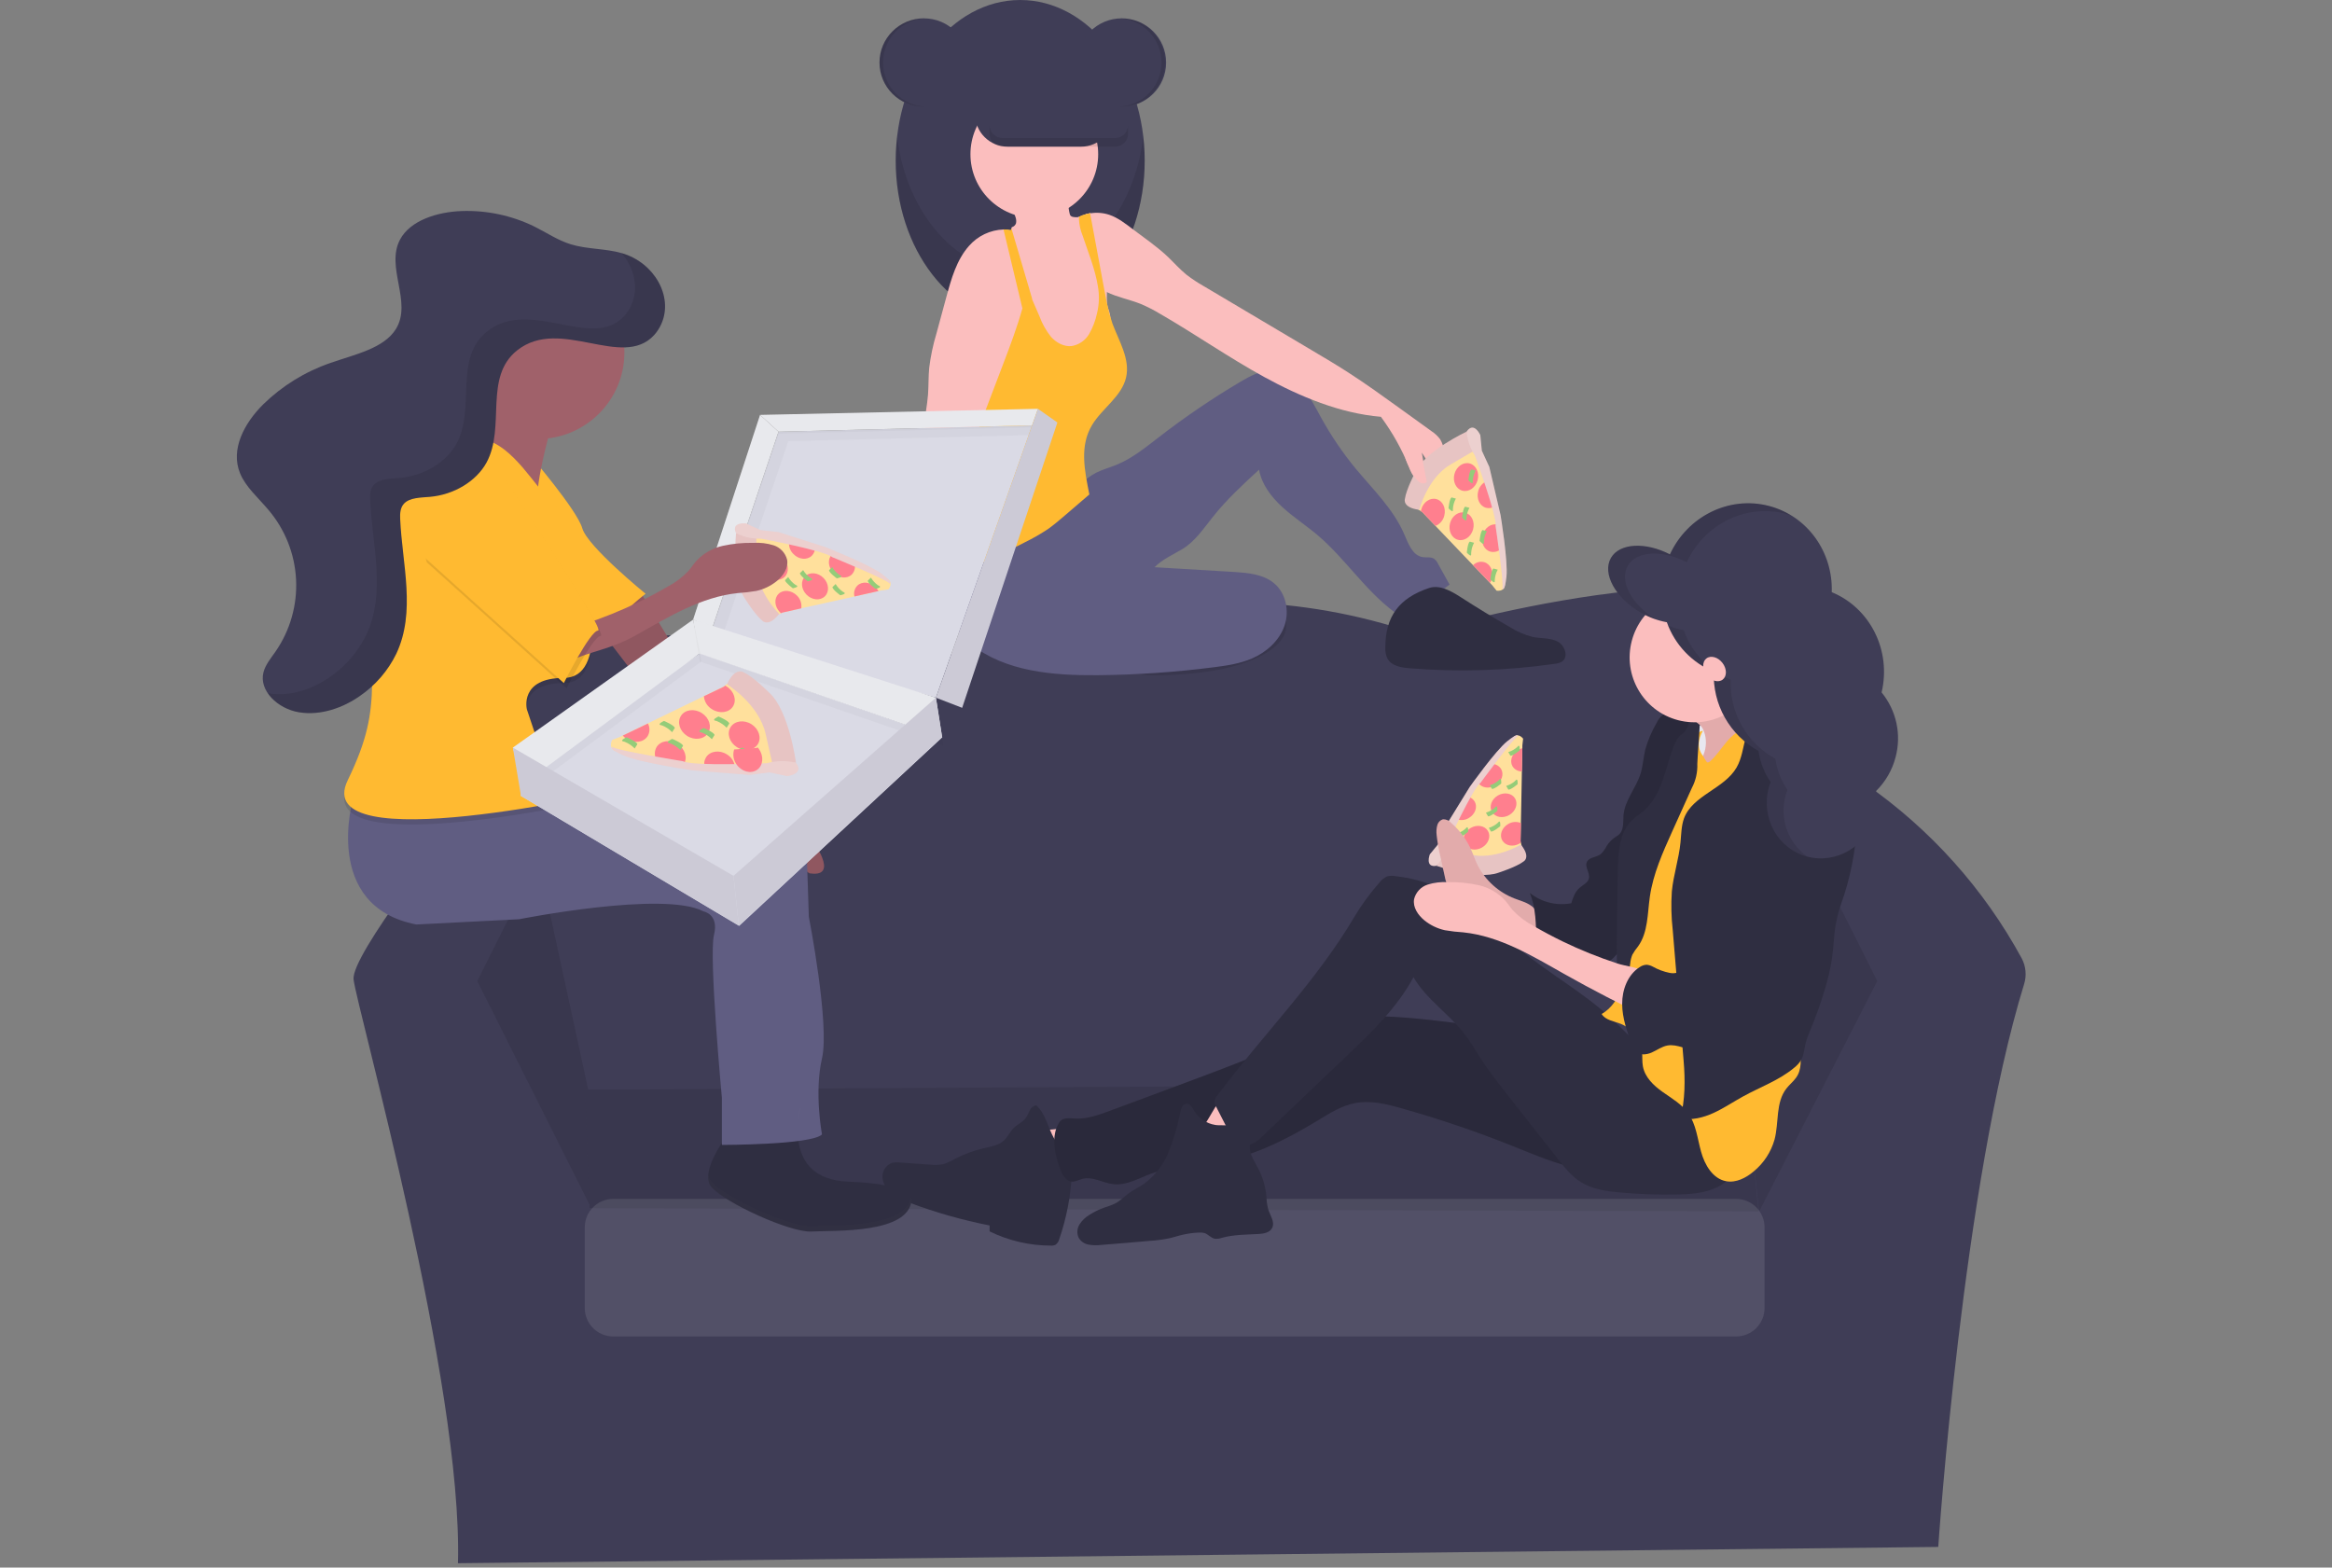 <svg width="360" height="242" viewBox="0 0 360 242" fill="none" xmlns="http://www.w3.org/2000/svg">
<rect x="0" y="0" width="360" height="242" fill="#808080" stroke="none"/>
<path opacity="0.1" d="M81.756 70.206C81.756 70.206 89.075 78.713 89.886 81.549C90.698 84.386 99.662 91.665 99.662 91.665C99.662 91.665 93.155 96.526 94.374 98.956C95.594 101.387 85.836 90.856 85.836 90.856L74.424 74.258L81.756 70.206Z" fill="#FFBA3127"/>
<path d="M312.104 147.955C306.276 137.232 298.016 128.013 287.982 121.031C287.264 120.538 286.437 120.227 285.571 120.126C286.753 112.382 286.505 103.826 282.118 97.372C271.708 82.061 218.668 97.863 218.668 97.863C181.489 85.023 149.265 101.32 149.265 101.32C149.265 101.32 108.12 94.9 89.285 99.841C80.401 102.17 78.244 111.197 78.445 120.089H78.416C77.629 120.087 76.851 120.263 76.141 120.602C75.431 120.942 74.807 121.437 74.315 122.05C69.305 128.285 54.172 147.49 54.584 151.198C55.08 155.644 71.438 213.421 70.698 241.325L299.216 238.811C299.216 238.811 303.002 182.66 312.47 151.923C312.88 150.604 312.749 149.177 312.104 147.955Z" fill="#3F3D56"/>
<path opacity="0.1" d="M73.676 151.45L83.093 132.681L91.022 169.225L91.115 186.188L73.676 151.45Z" fill="black"/>
<path opacity="0.1" d="M289.799 151.45L280.381 132.681L269.458 167.331L271.561 187.026L289.799 151.45Z" fill="black"/>
<path d="M90.332 168.228L269.474 167.252L271.46 187.005L91.022 186.511L90.332 168.228Z" fill="#3F3D56"/>
<path opacity="0.1" d="M90.332 168.228L269.474 167.252L271.46 187.005L91.022 186.511L90.332 168.228Z" fill="black"/>
<path opacity="0.1" d="M267.998 185.082H94.677C92.245 185.082 90.273 187.046 90.273 189.469V201.931C90.273 204.354 92.245 206.319 94.677 206.319H267.998C270.43 206.319 272.402 204.354 272.402 201.931V189.469C272.402 187.046 270.43 185.082 267.998 185.082Z" fill="white"/>
<path d="M235.131 114.038C235.131 114.038 234.525 113.2 233.81 113.652C233.469 113.874 231.867 115.886 230.294 117.931C229.52 118.932 228.75 119.942 228.14 120.746C227.387 121.735 226.878 122.423 226.878 122.423L226.575 122.988L224.737 126.412L223.008 129.63L222.588 131.147L228.426 133.125L235.072 131.319L234.786 130.091L234.735 129.882L234.79 127.057L234.941 119.095L235.013 115.513V115.094L235.131 114.038Z" fill="#FFE09C"/>
<path d="M221.763 133.665C221.763 133.665 228.073 135.907 231.307 134.734C231.307 134.734 234.104 133.846 235.206 132.987C235.206 132.987 236.38 132.375 234.786 130.38C234.786 130.38 230.702 132.874 226.836 131.893L222.971 130.908L221.763 133.665Z" fill="#E7C4C3"/>
<path d="M228.801 130.829C229.785 130.254 230.187 129.115 229.698 128.285C229.21 127.454 228.016 127.246 227.032 127.821C226.048 128.395 225.646 129.535 226.134 130.365C226.623 131.196 227.817 131.403 228.801 130.829Z" fill="#FF7F8E"/>
<path d="M232.997 125.817C233.981 125.243 234.382 124.104 233.894 123.273C233.405 122.443 232.211 122.235 231.227 122.809C230.243 123.384 229.842 124.523 230.33 125.354C230.819 126.184 232.013 126.392 232.997 125.817Z" fill="#FF7F8E"/>
<path d="M234.786 127.057C234.469 126.925 234.125 126.871 233.783 126.898C233.44 126.925 233.109 127.033 232.817 127.212C231.833 127.786 231.429 128.926 231.921 129.756C232.413 130.586 233.604 130.795 234.584 130.221C234.651 130.179 234.718 130.137 234.782 130.091L234.731 129.882L234.786 127.057Z" fill="#FF7F8E"/>
<path d="M227.648 123.734C227.531 123.542 227.375 123.376 227.189 123.247C227.004 123.119 226.793 123.03 226.571 122.988L224.733 126.412C225.055 126.556 225.407 126.62 225.759 126.596C226.111 126.573 226.452 126.464 226.752 126.278C227.736 125.704 228.136 124.564 227.648 123.734Z" fill="#FF7F8E"/>
<path d="M231.736 118.718C231.584 118.476 231.373 118.277 231.122 118.139C230.871 118.001 230.589 117.929 230.302 117.931C229.528 118.932 228.758 119.942 228.148 120.746L228.174 120.797C228.662 121.635 229.856 121.832 230.84 121.258C231.825 120.684 232.216 119.548 231.736 118.718Z" fill="#FF7F8E"/>
<path d="M235.009 115.508C234.792 115.563 234.583 115.647 234.39 115.76C233.406 116.334 233.007 117.474 233.494 118.303C233.647 118.547 233.86 118.747 234.113 118.885C234.365 119.023 234.649 119.094 234.937 119.091L235.009 115.508Z" fill="#FF7F8E"/>
<path d="M225.212 129.249L224.876 128.683C225.38 128.533 225.845 128.276 226.239 127.929C226.264 127.904 226.285 127.874 226.306 127.849C226.727 127.321 226.638 128.419 226.638 128.419C226.638 128.419 225.604 129.295 225.212 129.249Z" fill="#94CC79"/>
<path d="M230.176 128.373L229.839 127.803C230.343 127.652 230.808 127.395 231.202 127.049C231.202 127.024 231.248 126.999 231.269 126.969C231.69 126.445 231.602 127.539 231.602 127.539C231.602 127.539 230.567 128.419 230.176 128.373Z" fill="#94CC79"/>
<path d="M229.722 126.026L229.385 125.457C229.888 125.307 230.353 125.051 230.748 124.706C230.769 124.677 230.794 124.652 230.815 124.627C231.236 124.099 231.147 125.193 231.147 125.193C231.147 125.193 230.113 126.064 229.722 126.026Z" fill="#94CC79"/>
<path d="M230.323 121.794L229.986 121.224C230.49 121.073 230.955 120.816 231.349 120.47C231.349 120.445 231.396 120.42 231.417 120.39C231.837 119.862 231.749 120.96 231.749 120.96C231.749 120.96 230.714 121.836 230.323 121.794Z" fill="#94CC79"/>
<path d="M233.171 116.673L232.838 116.104C233.341 115.953 233.804 115.696 234.197 115.349C234.221 115.325 234.244 115.298 234.264 115.27C234.685 114.746 234.601 115.84 234.601 115.84C234.601 115.84 233.562 116.715 233.171 116.673Z" fill="#94CC79"/>
<path d="M232.851 121.899L232.514 121.329C233.018 121.18 233.483 120.924 233.877 120.579C233.877 120.55 233.923 120.524 233.945 120.499C234.365 119.971 234.277 121.065 234.277 121.065C234.277 121.065 233.242 121.945 232.851 121.899Z" fill="#94CC79"/>
<path d="M220.729 131.893C220.729 131.893 219.921 133.988 221.763 133.653C222.583 132.706 223.144 131.564 223.391 130.338C223.391 130.338 227.374 121.643 228.552 120.847C228.552 120.847 233.743 113.778 234.302 113.673C234.302 113.673 234.483 112.986 232.67 114.44C230.857 115.894 226.886 121.492 226.886 121.492L223.101 127.64L222.209 130.091L220.729 131.893Z" fill="#E7C4C3"/>
<path opacity="0.2" d="M220.729 131.893C220.729 131.893 219.921 133.988 221.763 133.653C222.583 132.706 223.144 131.564 223.391 130.338C223.391 130.338 227.374 121.643 228.552 120.847C228.552 120.847 233.743 113.778 234.302 113.673C234.302 113.673 234.483 112.986 232.67 114.44C230.857 115.894 226.886 121.492 226.886 121.492L223.101 127.64L222.209 130.091L220.729 131.893Z" fill="white"/>
<path d="M158.161 174.455C158.856 176.727 159.71 178.948 160.719 181.101C163.615 180.497 166.464 179.688 169.245 178.679C169.333 178.649 167.651 176.458 167.474 176.278C166.789 175.523 165.972 174.899 165.064 174.434C164.176 174.048 163.083 174.342 162.119 174.392C160.807 174.459 159.488 174.48 158.161 174.455Z" fill="#FBBEBE"/>
<path d="M165.081 177.895C163.634 177.443 162.75 175.989 162.162 174.589C161.573 173.189 161.097 171.656 159.979 170.633C159.766 170.666 159.565 170.75 159.393 170.878C159.221 171.007 159.084 171.176 158.994 171.371C158.82 171.763 158.624 172.147 158.41 172.519C157.947 173.189 157.148 173.516 156.538 174.086C155.928 174.656 155.587 175.523 154.952 176.098C154.153 176.818 153.026 176.998 151.978 177.237C150.356 177.604 148.789 178.182 147.318 178.955C146.776 179.281 146.197 179.54 145.593 179.726C144.928 179.856 144.247 179.878 143.574 179.793L138.947 179.467C138.535 179.414 138.117 179.431 137.711 179.517C137.243 179.687 136.845 180.007 136.579 180.426C136.312 180.845 136.193 181.34 136.239 181.834C136.298 182.326 136.459 182.801 136.71 183.229C136.962 183.656 137.3 184.027 137.702 184.319C138.511 184.892 139.401 185.339 140.344 185.647C144.38 187.168 148.536 188.35 152.769 189.184V190.098C155.712 191.543 158.948 192.294 162.229 192.293C162.471 192.311 162.713 192.269 162.935 192.172C163.239 191.953 163.451 191.631 163.533 191.267C164.647 188.021 165.296 184.636 165.463 181.21C165.546 180.343 165.479 179.469 165.266 178.624C165.013 177.786 165.88 178.142 165.076 177.816" fill="#2F2E41"/>
<path d="M253.966 160.488C240.224 161.326 226.626 157.299 212.888 156.872C211.178 156.764 209.46 156.874 207.778 157.199C206.011 157.593 204.362 158.389 202.73 159.152C195.348 162.571 187.718 165.404 180.093 168.232L171.335 171.484C169.585 172.133 167.773 172.791 165.909 172.678C165.068 172.628 164.046 172.502 163.579 173.194C162.153 175.289 162.826 178.385 163.768 180.736C164.071 181.499 164.61 182.329 165.409 182.412C165.985 182.471 166.523 182.14 167.091 181.993C168.685 181.574 170.275 182.639 171.916 182.811C173.943 183.024 175.823 181.876 177.737 181.172C180.909 180.003 184.379 180.041 187.714 179.496C193.308 178.566 198.49 175.98 203.336 173.034C205.178 171.911 207.046 170.709 209.166 170.298C211.601 169.824 214.104 170.449 216.497 171.136C222.194 172.741 227.801 174.643 233.297 176.835C236.191 177.992 239.068 179.228 242.079 180.028C248.594 181.735 255.485 181.334 261.756 178.884C263.952 178.017 266.345 176.487 266.471 174.124C266.543 172.775 265.491 171.61 264.789 170.436C264.343 169.695 263.893 168.957 263.401 168.245C261.016 164.783 258.139 160.241 253.966 160.488Z" fill="#2F2E41"/>
<path opacity="0.1" d="M253.966 160.488C240.224 161.326 226.626 157.299 212.888 156.872C211.178 156.764 209.46 156.874 207.778 157.199C206.011 157.593 204.362 158.389 202.73 159.152C195.348 162.571 187.718 165.404 180.093 168.232L171.335 171.484C169.585 172.133 167.773 172.791 165.909 172.678C165.068 172.628 164.046 172.502 163.579 173.194C162.153 175.289 162.826 178.385 163.768 180.736C164.071 181.499 164.61 182.329 165.409 182.412C165.985 182.471 166.523 182.14 167.091 181.993C168.685 181.574 170.275 182.639 171.916 182.811C173.943 183.024 175.823 181.876 177.737 181.172C180.909 180.003 184.379 180.041 187.714 179.496C193.308 178.566 198.49 175.98 203.336 173.034C205.178 171.911 207.046 170.709 209.166 170.298C211.601 169.824 214.104 170.449 216.497 171.136C222.194 172.741 227.801 174.643 233.297 176.835C236.191 177.992 239.068 179.228 242.079 180.028C248.594 181.735 255.485 181.334 261.756 178.884C263.952 178.017 266.345 176.487 266.471 174.124C266.543 172.775 265.491 171.61 264.789 170.436C264.343 169.695 263.893 168.957 263.401 168.245C261.016 164.783 258.139 160.241 253.966 160.488Z" fill="black"/>
<path d="M184.543 175.121C186.691 175.85 188.861 176.522 191.054 177.137C192.278 175.134 194.57 173.738 195.092 171.45C195.114 171.4 195.125 171.345 195.124 171.29C195.123 171.235 195.11 171.181 195.087 171.131C195.063 171.081 195.03 171.037 194.988 171.001C194.946 170.965 194.897 170.938 194.844 170.922C193.277 170.058 191.537 169.55 189.75 169.435C188.337 169.347 187.693 170.813 187.05 171.848C186.793 172.263 185.119 175.318 184.543 175.121Z" fill="#FBBEBE"/>
<path d="M187.571 173.659C186.929 173.551 186.316 173.311 185.772 172.954C185.227 172.598 184.763 172.133 184.408 171.589C184.105 171.061 183.781 170.332 183.176 170.386C182.57 170.44 182.334 171.094 182.225 171.643C181.817 173.721 181.225 175.759 180.454 177.732C179.681 179.709 178.37 181.433 176.669 182.71C175.87 183.259 174.986 183.674 174.204 184.252C173.501 184.767 172.892 185.421 172.101 185.819C171.584 186.058 171.05 186.257 170.502 186.414C169.7 186.696 168.932 187.069 168.214 187.525C167.584 187.888 167.05 188.397 166.658 189.008C166.46 189.318 166.344 189.672 166.321 190.039C166.298 190.405 166.369 190.772 166.528 191.103C166.694 191.374 166.916 191.607 167.179 191.786C167.442 191.965 167.741 192.087 168.054 192.143C168.681 192.252 169.32 192.269 169.951 192.193C172.454 192.008 174.957 191.774 177.46 191.564C178.517 191.5 179.569 191.36 180.606 191.145C181.157 191.011 181.691 190.839 182.238 190.697C183.174 190.457 184.132 190.317 185.098 190.278C185.381 190.256 185.665 190.281 185.939 190.353C186.52 190.542 186.928 191.116 187.529 191.233C187.913 191.27 188.3 191.218 188.661 191.082C190.461 190.592 192.358 190.605 194.221 190.504C195.062 190.462 196.005 190.307 196.383 189.574C196.854 188.66 196.072 187.638 195.765 186.641C195.608 186.014 195.521 185.371 195.504 184.726C195.362 183.132 194.893 181.584 194.124 180.179C193.489 179.014 192.619 177.723 193.065 176.47C193.216 176.051 193.519 175.632 193.485 175.213C193.342 173.206 188.711 173.898 187.571 173.659Z" fill="#2F2E41"/>
<path d="M233.36 138.526C230.928 137.456 228.979 135.526 227.892 133.108C227.66 132.589 227.471 132.048 227.252 131.524C226.531 129.781 225.41 128.229 223.98 126.994C223.826 126.827 223.638 126.695 223.428 126.606C223.219 126.518 222.992 126.476 222.764 126.483C222.544 126.55 222.346 126.673 222.189 126.841C222.033 127.009 221.924 127.215 221.873 127.439C221.747 127.915 221.715 128.412 221.78 128.901C221.903 130.053 222.103 131.195 222.377 132.32L223.042 135.342C223.124 135.807 223.265 136.261 223.463 136.691C223.748 137.2 224.126 137.652 224.577 138.024C225.187 138.585 225.806 139.126 226.432 139.654C227.306 140.487 228.444 140.99 229.65 141.078C232.376 141.581 235.152 142.31 237.457 144.083C237.427 144.083 237.457 142.055 237.406 141.824C237.301 141.217 237.217 140.613 236.822 140.203C235.917 139.281 234.449 139.017 233.36 138.526Z" fill="#FBBEBE"/>
<path opacity="0.1" d="M233.36 138.526C230.928 137.456 228.979 135.526 227.892 133.108C227.66 132.589 227.471 132.048 227.252 131.524C226.531 129.781 225.41 128.229 223.98 126.994C223.826 126.827 223.638 126.695 223.428 126.606C223.219 126.518 222.992 126.476 222.764 126.483C222.544 126.55 222.346 126.673 222.189 126.841C222.033 127.009 221.924 127.215 221.873 127.439C221.747 127.915 221.715 128.412 221.78 128.901C221.903 130.053 222.103 131.195 222.377 132.32L223.042 135.342C223.124 135.807 223.265 136.261 223.463 136.691C223.748 137.2 224.126 137.652 224.577 138.024C225.187 138.585 225.806 139.126 226.432 139.654C227.306 140.487 228.444 140.99 229.65 141.078C232.376 141.581 235.152 142.31 237.457 144.083C237.427 144.083 237.457 142.055 237.406 141.824C237.301 141.217 237.217 140.613 236.822 140.203C235.917 139.281 234.449 139.017 233.36 138.526Z" fill="black"/>
<path d="M261.344 115.391C263.19 115.391 264.688 113.892 264.688 112.043C264.688 110.194 263.19 108.695 261.344 108.695C259.497 108.695 258 110.194 258 112.043C258 113.892 259.497 115.391 261.344 115.391Z" fill="#2F2E41"/>
<path d="M259.274 110.019C258.37 109.918 257.36 109.847 256.633 110.4C256.246 110.739 255.938 111.156 255.728 111.624C254.98 112.905 254.397 114.275 253.991 115.701C253.693 116.925 253.642 118.215 253.272 119.406C252.586 121.635 250.832 123.516 250.63 125.842C250.542 126.881 250.719 128.101 249.953 128.813C249.767 128.969 249.567 129.11 249.356 129.232C248.827 129.585 248.379 130.045 248.039 130.581C247.81 131.063 247.493 131.499 247.106 131.868C246.424 132.371 245.297 132.316 244.961 133.096C244.624 133.875 245.49 134.772 245.289 135.61C245.125 136.297 244.355 136.611 243.825 137.081C243.143 137.68 242.832 138.581 242.563 139.444C241.445 139.655 240.295 139.622 239.192 139.347C238.088 139.073 237.057 138.564 236.17 137.856C237.099 140.144 237.12 142.671 237.162 145.143C237.162 145.943 237.162 146.844 236.573 147.402C239.236 147.46 241.831 148.177 244.426 148.764C245.562 149.019 246.794 149.241 247.85 148.764C248.446 148.444 248.978 148.018 249.419 147.506C250.832 146.077 252.313 144.523 252.658 142.541C252.851 141.435 252.658 140.295 252.717 139.188C252.847 137.799 253.129 136.427 253.558 135.099C254.306 132.343 254.809 129.528 255.06 126.684C255.211 124.933 256.742 123.521 257.533 121.949C259.047 118.991 260.591 115.907 260.704 112.584C260.759 111.486 260.38 110.141 259.274 110.019Z" fill="#2F2E41"/>
<path opacity="0.1" d="M259.274 110.019C258.37 109.918 257.36 109.847 256.633 110.4C256.246 110.739 255.938 111.156 255.728 111.624C254.98 112.905 254.397 114.275 253.991 115.701C253.693 116.925 253.642 118.215 253.272 119.406C252.586 121.635 250.832 123.516 250.63 125.842C250.542 126.881 250.719 128.101 249.953 128.813C249.767 128.969 249.567 129.11 249.356 129.232C248.827 129.585 248.379 130.045 248.039 130.581C247.81 131.063 247.493 131.499 247.106 131.868C246.424 132.371 245.297 132.316 244.961 133.096C244.624 133.875 245.49 134.772 245.289 135.61C245.125 136.297 244.355 136.611 243.825 137.081C243.143 137.68 242.832 138.581 242.563 139.444C241.445 139.655 240.295 139.622 239.192 139.347C238.088 139.073 237.057 138.564 236.17 137.856C237.099 140.144 237.12 142.671 237.162 145.143C237.162 145.943 237.162 146.844 236.573 147.402C239.236 147.46 241.831 148.177 244.426 148.764C245.562 149.019 246.794 149.241 247.85 148.764C248.446 148.444 248.978 148.018 249.419 147.506C250.832 146.077 252.313 144.523 252.658 142.541C252.851 141.435 252.658 140.295 252.717 139.188C252.847 137.799 253.129 136.427 253.558 135.099C254.306 132.343 254.809 129.528 255.06 126.684C255.211 124.933 256.742 123.521 257.533 121.949C259.047 118.991 260.591 115.907 260.704 112.584C260.759 111.486 260.38 110.141 259.274 110.019Z" fill="black"/>
<path d="M256.132 163.371C253.272 162.014 251.177 159.487 248.864 157.32C244.447 153.189 239.042 150.264 234.399 146.388C231.32 143.823 228.569 140.831 225.187 138.681C222.211 136.797 218.839 135.621 215.332 135.245C214.93 135.174 214.518 135.194 214.125 135.304C213.682 135.499 213.295 135.804 213.002 136.188C211.504 137.873 210.171 139.697 209.023 141.636C203.134 151.588 194.772 159.969 187.845 169.217C187.626 169.437 187.496 169.73 187.481 170.039C187.465 170.348 187.565 170.652 187.76 170.893L189.169 173.642C189.956 175.184 191.222 176.994 192.921 176.672C193.7 176.529 194.318 175.959 194.89 175.414L201.199 169.393L207.832 163.074C211.719 159.374 215.669 155.585 218.205 150.855C220.182 154.274 223.698 156.512 226.108 159.654C227.025 160.844 227.791 162.169 228.59 163.426C229.902 165.445 231.395 167.344 232.884 169.238L240.494 178.913C241.528 180.229 242.597 181.579 244.014 182.471C245.819 183.607 248.01 183.908 250.13 184.097C252.988 184.351 255.858 184.455 258.727 184.407C260.915 184.369 263.169 184.227 265.133 183.259C267.098 182.291 268.709 180.326 268.608 178.113C268.487 176.976 268.112 175.881 267.51 174.907C264.81 169.921 261.255 165.793 256.132 163.371Z" fill="#2F2E41"/>
<path d="M263.401 116.937C264.82 116.937 265.971 115.784 265.971 114.36C265.971 112.937 264.82 111.783 263.401 111.783C261.981 111.783 260.831 112.937 260.831 114.36C260.831 115.784 261.981 116.937 263.401 116.937Z" fill="#E8E8F0"/>
<path d="M262.833 112.424C263.411 113.571 263.512 114.899 263.115 116.12C262.717 117.325 262.161 118.472 261.461 119.531C260.86 120.625 260.139 121.649 259.312 122.586C263.279 122.779 267.127 121.228 270.627 119.347C273.445 117.838 276.255 115.969 277.777 113.145C277.33 113.253 276.864 113.266 276.411 113.183C275.958 113.1 275.528 112.923 275.148 112.663C274.393 112.138 273.716 111.509 273.138 110.794L271.144 108.561C270.676 108.075 270.266 107.538 269.92 106.96C269.488 106.169 269.305 105.267 269.394 104.37C268.603 105.196 267.718 105.927 266.757 106.549C265.335 107.471 263.766 108.142 262.341 109.064C261.836 109.386 260.709 109.902 260.999 110.568C261.289 111.234 262.442 111.72 262.833 112.424Z" fill="#FBBEBE"/>
<path opacity="0.1" d="M262.833 112.424C263.411 113.571 263.512 114.899 263.115 116.12C262.717 117.325 262.161 118.472 261.461 119.531C260.86 120.625 260.139 121.649 259.312 122.586C263.279 122.779 267.127 121.228 270.627 119.347C273.445 117.838 276.255 115.969 277.777 113.145C277.33 113.253 276.864 113.266 276.411 113.183C275.958 113.1 275.528 112.923 275.148 112.663C274.393 112.138 273.716 111.509 273.138 110.794L271.144 108.561C270.676 108.075 270.266 107.538 269.92 106.96C269.488 106.169 269.305 105.267 269.394 104.37C268.603 105.196 267.718 105.927 266.757 106.549C265.335 107.471 263.766 108.142 262.341 109.064C261.836 109.386 260.709 109.902 260.999 110.568C261.289 111.234 262.442 111.72 262.833 112.424Z" fill="black"/>
<path d="M262.887 112.814C262.143 114.071 261.983 115.538 262.887 116.678C263.001 116.82 263.417 117.7 263.598 117.708C263.773 117.691 263.935 117.609 264.053 117.478C265.016 116.602 265.735 115.483 266.576 114.49C267.417 113.497 268.49 112.596 269.777 112.395C271.329 112.156 272.831 112.973 274.189 113.765C274.78 114.052 275.296 114.473 275.695 114.993C275.982 115.509 276.151 116.081 276.192 116.669C276.658 120.193 276.65 123.764 276.637 127.317C276.637 129.89 276.637 132.475 276.133 134.998C275.88 136.305 275.502 137.584 275.321 138.899C275.191 140.061 275.139 141.23 275.165 142.398V147.293C275.131 148.191 275.195 149.09 275.355 149.975C275.586 151.047 276.095 152.036 276.436 153.08C276.787 154.279 277.028 155.508 277.155 156.75L277.828 161.817C278.038 163.413 278.194 165.169 277.226 166.426C276.806 167.004 276.213 167.47 275.771 168.048C274.088 170.202 274.639 173.282 273.945 175.917C273.399 177.847 272.275 179.565 270.724 180.841C269.533 181.847 267.998 182.635 266.471 182.354C264.406 181.972 263.165 179.84 262.601 177.799C262.038 175.758 261.836 173.567 260.616 171.857C259.619 170.457 258.092 169.577 256.679 168.58C255.266 167.583 253.92 166.296 253.617 164.603C253.482 163.866 253.566 163.107 253.487 162.361C253.377 161.416 253.013 160.517 252.434 159.76C251.856 159.003 251.083 158.415 250.197 158.058C249.142 157.639 247.838 157.501 247.253 156.537C248.792 155.674 249.81 154.077 250.349 152.397C250.887 150.716 250.996 148.931 251.102 147.171L251.455 141.284C251.611 138.652 251.682 136.046 252.847 133.682C253.365 132.622 254.012 131.633 254.555 130.59C255.271 129.122 255.882 127.605 256.385 126.052C257.226 123.638 258.067 121.224 258.824 118.781C259.125 117.601 259.575 116.463 260.162 115.395C260.759 114.373 261.693 113.036 262.887 112.814Z" fill="#FFBA3127"/>
<path d="M249.764 151.064L251.329 151.119L251.661 148.768C251.703 148.296 251.814 147.833 251.989 147.393C252.248 146.929 252.549 146.49 252.889 146.082C254.429 143.915 254.315 141.053 254.698 138.409C255.207 134.897 256.679 131.612 258.134 128.381L261.18 121.639C261.783 120.494 262.073 119.21 262.021 117.918C262.05 116.875 262.357 113.086 262.387 112.051C262.387 111.666 261.546 111.88 261.356 111.536C260.978 110.786 260.456 112.818 259.745 113.262C259.035 113.707 258.639 114.52 258.34 115.299C257.684 116.996 257.285 118.781 256.658 120.495C256.031 122.209 255.198 123.893 253.823 125.104C253.201 125.649 252.485 126.077 251.897 126.659C250.008 128.52 249.823 131.457 249.756 134.11C249.722 135.664 249.402 151.064 249.764 151.064Z" fill="#2F2E41"/>
<path d="M272.276 110.002C270.757 110.597 269.924 112.24 269.5 113.816C269.075 115.391 268.898 117.076 268.082 118.488C266.172 121.794 261.31 122.758 259.968 126.332C259.548 127.501 259.548 128.784 259.426 130.028C259.182 132.589 258.336 135.057 258.088 137.621C257.956 139.61 258.002 141.607 258.227 143.588L259.909 163.782C260.158 166.715 260.149 169.829 259.4 172.661C261.121 172.992 262.913 172.548 264.507 171.823C266.101 171.098 267.56 170.101 269.096 169.259C271.737 167.805 274.652 166.778 276.966 164.842C277.385 164.517 277.744 164.121 278.025 163.673C278.488 162.877 278.53 161.909 278.749 161.012C278.948 160.295 279.203 159.595 279.51 158.917C280.358 156.882 281.096 154.803 281.723 152.69C282.153 151.289 282.492 149.861 282.736 148.416C282.922 147.268 283.022 146.103 283.123 144.942C283.247 143.123 283.609 141.328 284.2 139.603C285.678 135.491 286.517 131.179 286.686 126.814C286.734 126.184 286.69 125.55 286.556 124.933C286.296 124.184 285.952 123.467 285.529 122.796C284.823 121.471 284.398 120.013 283.733 118.664C282.227 115.626 279.565 113.317 276.78 111.385C275.426 110.442 273.828 109.399 272.276 110.002Z" fill="#2F2E41"/>
<path d="M236.746 142.947C235.538 142.316 234.445 141.487 233.511 140.496C233.091 140.001 232.737 139.444 232.304 138.958C231.212 137.796 229.793 136.989 228.233 136.645C226.685 136.306 225.102 136.153 223.517 136.188C222.457 136.121 221.393 136.249 220.38 136.565C219.872 136.73 219.416 137.021 219.052 137.411C218.689 137.8 218.431 138.275 218.302 138.79C218.07 140.047 218.895 141.267 219.883 142.076C220.804 142.824 221.887 143.348 223.046 143.605C223.991 143.768 224.945 143.879 225.902 143.936C231.53 144.523 236.552 147.573 241.465 150.352C245.798 152.796 250.213 155.078 254.711 157.199C254.888 155.856 254.962 154.501 254.933 153.147C254.908 152.137 254.858 150.595 253.899 150C252.784 149.308 250.954 149.162 249.693 148.743C246.793 147.796 243.962 146.655 241.217 145.327C239.7 144.587 238.21 143.794 236.746 142.947Z" fill="#FBBEBE"/>
<path d="M271.305 104.003C272.721 98.638 269.527 93.151 264.171 91.749C258.815 90.346 253.325 93.558 251.909 98.923C250.493 104.288 253.688 109.774 259.044 111.177C264.4 112.58 269.889 109.368 271.305 104.003Z" fill="#FBBEBE"/>
<path d="M275.144 121.392C274.248 122.431 273.798 123.772 273.197 125.004C271.96 127.543 270.017 129.722 269.045 132.379C268.019 135.178 268.053 138.505 266.042 140.705C265.693 141.087 265.272 141.455 265.171 141.962C265.157 142.27 265.122 142.577 265.066 142.88C264.78 143.676 263.468 143.718 263.224 144.531C263.152 144.77 263.19 145.03 263.102 145.265C262.9 145.788 262.206 145.868 261.739 146.186C260.763 146.844 260.961 148.37 260.267 149.321C259.962 149.677 259.568 149.945 259.124 150.099C258.68 150.252 258.204 150.284 257.743 150.192C256.832 150.006 255.955 149.68 255.144 149.224C254.856 149.065 254.538 148.967 254.21 148.935C253.821 148.948 253.445 149.074 253.129 149.3C251.278 150.473 250.408 152.799 250.42 154.995C250.433 157.19 251.19 159.302 251.964 161.356C252.071 161.702 252.245 162.024 252.477 162.303C253.091 162.948 254.159 162.847 254.975 162.487C255.792 162.127 256.532 161.561 257.407 161.402C258.959 161.121 260.477 162.185 262.034 162.097C263.186 162.03 264.208 161.364 265.163 160.719C266.694 159.688 268.25 158.624 269.369 157.165C270.059 156.269 270.564 155.25 271.165 154.291C271.935 153.122 272.778 152.002 273.689 150.938L279.468 143.89C280.048 143.223 280.569 142.506 281.024 141.749C281.55 140.726 281.957 139.646 282.236 138.531C282.787 136.649 283.342 134.759 283.435 132.794C283.467 131.181 283.326 129.57 283.014 127.988C282.815 126.41 282.39 124.869 281.752 123.412C280.562 120.797 277.504 118.647 275.144 121.392Z" fill="#2F2E41"/>
<path d="M292.625 116.908C293.088 115.188 293.134 113.383 292.76 111.642C292.385 109.901 291.601 108.273 290.472 106.893C292.007 100.369 288.663 93.836 282.774 91.418C282.985 85.3 279.094 79.685 273.1 78.109C266.871 76.479 260.481 79.756 257.794 85.581C254.008 83.624 250.004 83.833 248.683 86.134C247.303 88.539 249.377 92.323 253.31 94.582C254.549 95.303 255.906 95.804 257.318 96.061C257.925 97.77 258.884 99.334 260.133 100.652C261.383 101.969 262.896 103.012 264.574 103.712C264.471 106.186 265.061 108.64 266.28 110.797C267.498 112.955 269.296 114.732 271.472 115.928C271.71 117.647 272.348 119.287 273.336 120.717C273.22 121.017 273.122 121.324 273.041 121.635C271.805 126.307 274.48 131.059 279.01 132.245C283.54 133.431 288.217 130.607 289.449 125.934C289.781 124.689 289.838 123.386 289.618 122.117C291.071 120.681 292.11 118.882 292.625 116.908Z" fill="#3F3D56"/>
<path opacity="0.1" d="M251.278 87.349C252.599 85.048 256.599 84.835 260.389 86.796C263.068 80.971 269.466 77.69 275.695 79.324C275.977 79.396 276.255 79.484 276.537 79.576C275.471 78.921 274.315 78.427 273.104 78.109C266.875 76.479 260.486 79.756 257.798 85.581C254.012 83.624 250.008 83.833 248.687 86.134C247.308 88.539 249.381 92.323 253.314 94.582C254.052 95.005 254.83 95.356 255.636 95.629C251.876 93.341 249.932 89.696 251.278 87.349Z" fill="black"/>
<path opacity="0.1" d="M275.641 122.85C275.721 122.539 275.819 122.232 275.935 121.932C274.948 120.501 274.309 118.859 274.072 117.139C271.896 115.944 270.098 114.168 268.879 112.011C267.66 109.854 267.07 107.401 267.174 104.928C265.495 104.227 263.983 103.185 262.733 101.867C261.483 100.549 260.524 98.985 259.918 97.276C259.094 97.13 258.289 96.895 257.516 96.576C258.159 98.171 259.113 99.621 260.324 100.845C261.535 102.068 262.978 103.038 264.57 103.7C264.466 106.174 265.057 108.627 266.276 110.785C267.494 112.942 269.292 114.719 271.468 115.915C271.706 117.634 272.344 119.275 273.331 120.705C273.216 121.005 273.117 121.311 273.037 121.622C271.805 126.278 274.459 131.013 278.964 132.22C277.519 131.18 276.428 129.726 275.834 128.052C275.24 126.378 275.173 124.563 275.641 122.85Z" fill="black"/>
<path d="M265.932 104.92C266.611 104.406 266.602 103.256 265.912 102.351C265.222 101.446 264.113 101.129 263.434 101.643C262.755 102.157 262.764 103.307 263.454 104.211C264.143 105.116 265.253 105.433 265.932 104.92Z" fill="#FBBEBE"/>
<path d="M142.624 16.485C146.408 16.485 149.476 13.429 149.476 9.659C149.476 5.889 146.408 2.833 142.624 2.833C138.84 2.833 135.772 5.889 135.772 9.659C135.772 13.429 138.84 16.485 142.624 16.485Z" fill="#3F3D56"/>
<path d="M157.493 49.614C168.107 49.614 176.711 38.508 176.711 24.807C176.711 11.107 168.107 0 157.493 0C146.879 0 138.275 11.107 138.275 24.807C138.275 38.508 146.879 49.614 157.493 49.614Z" fill="#3F3D56"/>
<path opacity="0.1" d="M157.493 42.122C147.865 42.122 139.89 32.983 138.489 21.061C138.343 22.304 138.27 23.555 138.27 24.807C138.27 38.506 146.876 49.614 157.493 49.614C168.109 49.614 176.711 38.506 176.711 24.807C176.711 23.555 176.638 22.304 176.492 21.061C175.096 32.999 167.121 42.122 157.493 42.122Z" fill="black"/>
<path d="M198.444 97.46C198.024 99.137 196.253 100.503 194.284 101.445C190.137 103.436 185.031 104.027 180.072 104.228C178.81 104.304 177.544 104.28 176.286 104.157C173.691 103.851 171.285 102.749 169.783 101.177C169.569 101.006 169.421 100.766 169.363 100.498C169.373 100.338 169.416 100.181 169.488 100.037C169.56 99.893 169.661 99.765 169.783 99.66C172.429 96.786 176.837 95.017 181.262 93.76C184.627 92.792 190.49 90.286 194.162 90.626C197.729 90.932 198.966 95.323 198.444 97.46Z" fill="#3F3D56"/>
<path opacity="0.1" d="M198.444 97.46C198.024 99.137 196.253 100.503 194.284 101.445C190.137 103.436 185.031 104.027 180.072 104.228C178.81 104.304 177.544 104.28 176.286 104.157C173.691 103.851 171.285 102.749 169.783 101.177C169.569 101.006 169.421 100.766 169.363 100.498C169.373 100.338 169.416 100.181 169.488 100.037C169.56 99.893 169.661 99.765 169.783 99.66C172.429 96.786 176.837 95.017 181.262 93.76C184.627 92.792 190.49 90.286 194.162 90.626C197.729 90.932 198.966 95.323 198.444 97.46Z" fill="black"/>
<path d="M145.757 84.831C144.496 87.296 144.267 90.159 145.122 92.792C145.994 95.411 147.626 97.712 149.812 99.405C155.183 103.7 162.553 104.291 169.421 104.236C175.444 104.182 181.459 103.771 187.432 103.004C189.422 102.749 191.432 102.447 193.275 101.655C195.517 100.687 197.481 98.915 198.284 96.626C199.088 94.338 198.52 91.506 196.602 89.972C194.919 88.623 192.635 88.439 190.494 88.296L178.233 87.563C179.445 86.339 181.056 85.648 182.532 84.763C184.488 83.582 185.788 81.604 187.214 79.823C189.317 77.158 191.84 74.828 194.364 72.511C194.785 74.79 196.211 76.663 197.914 78.239C199.618 79.815 201.582 81.08 203.357 82.576C207.647 86.205 210.735 91.133 215.248 94.485C218.353 93.672 221.256 92.228 223.774 90.245L222.02 87.081C221.876 86.749 221.649 86.461 221.36 86.243C220.859 85.941 220.22 86.096 219.643 86.012C218.104 85.782 217.431 84.009 216.825 82.58C215.168 78.65 211.988 75.603 209.254 72.31C207.26 69.881 205.493 67.277 203.975 64.528C203.063 62.89 202.23 61.176 200.989 59.764C199.748 58.351 198.019 57.249 196.135 57.249C194.453 57.249 192.938 58.087 191.508 58.925C187.152 61.504 182.96 64.349 178.957 67.445C176.854 69.062 174.78 70.776 172.324 71.769C171.289 72.188 170.221 72.473 169.207 72.98C167.47 73.873 166.149 75.381 164.727 76.718C159.663 81.491 152.727 84.583 145.757 84.831Z" fill="#605D82"/>
<path d="M171.398 50.846C171.344 52.307 171.032 53.747 170.477 55.1C170.196 55.772 169.78 56.379 169.253 56.884C168.726 57.389 168.1 57.78 167.415 58.033C166.44 58.293 165.418 58.326 164.429 58.129C163.564 58.036 162.731 57.75 161.993 57.291C160.845 56.503 160.273 55.1 160.063 53.725C159.852 52.351 159.949 50.947 159.814 49.564C159.683 48.446 159.47 47.34 159.175 46.254C159.087 45.893 158.994 45.533 158.902 45.172C158.809 44.812 158.729 44.452 158.649 44.091C158.569 43.731 158.506 43.417 158.447 43.073C158.389 42.73 158.355 42.495 158.325 42.206C158.299 41.342 158.157 40.485 157.905 39.658C157.665 39.123 157.365 38.616 157.009 38.149C156.857 37.931 156.71 37.73 156.588 37.492C156.197 36.908 156.014 36.209 156.071 35.51C156.087 35.401 156.114 35.294 156.151 35.191C156.164 35.151 156.179 35.112 156.197 35.074C156.347 35.033 156.485 34.956 156.598 34.85C156.712 34.744 156.798 34.612 156.849 34.466C156.907 34.15 156.879 33.825 156.769 33.523C156.646 33.102 156.475 32.696 156.26 32.312C156.121 32.061 155.646 31.604 155.642 31.315C155.642 30.732 156.778 30.263 157.24 30.033C158.654 29.326 160.23 29.008 161.808 29.111C162.818 29.178 163.911 29.488 164.471 30.334C164.975 31.093 164.891 32.078 165.123 32.962C165.142 33.091 165.196 33.212 165.278 33.314C165.388 33.413 165.526 33.476 165.674 33.494C165.92 33.543 166.173 33.553 166.422 33.523C166.489 33.52 166.555 33.51 166.62 33.494C167.009 33.422 167.377 33.265 167.697 33.033C167.907 32.974 168.117 32.932 168.324 32.895H168.349C169.19 35.526 169.295 38.342 169.981 41.032C170.322 42.365 170.822 43.681 170.877 45.055C170.877 45.114 170.877 45.177 170.877 45.235C170.877 45.68 170.852 46.124 170.877 46.564C170.884 46.761 170.907 46.957 170.944 47.15C171.02 47.462 171.113 47.77 171.222 48.072C171.251 48.169 171.281 48.265 171.306 48.366C171.327 48.436 171.343 48.507 171.356 48.579C171.48 49.329 171.494 50.093 171.398 50.846Z" fill="#FBBEBE"/>
<path d="M159.671 33.632C165.117 33.632 169.531 29.235 169.531 23.81C169.531 18.385 165.117 13.988 159.671 13.988C154.226 13.988 149.812 18.385 149.812 23.81C149.812 29.235 154.226 33.632 159.671 33.632Z" fill="#FBBEBE"/>
<path d="M222.272 77.33C221.985 74.653 221.029 72.09 219.492 69.875L220.262 74.422C219.942 74.513 219.603 74.509 219.286 74.412C218.969 74.314 218.687 74.127 218.474 73.873C218.058 73.356 217.74 72.768 217.536 72.138C216.416 69.368 214.951 66.749 213.174 64.344C206.899 63.82 200.69 61.23 195.172 58.205C189.653 55.179 184.484 51.563 179.033 48.416C178.088 47.848 177.104 47.347 176.088 46.916C174.385 46.237 172.471 45.885 170.856 45.084L170.532 44.913C170.166 44.717 169.819 44.487 169.497 44.225C169.324 44.083 169.16 43.931 169.005 43.769C168.198 42.835 167.558 41.771 167.112 40.622C166.246 38.711 165.935 36.402 165.072 34.491C165.47 34.122 165.916 33.808 166.397 33.557L166.608 33.452C166.95 33.293 167.306 33.164 167.672 33.066C167.882 33.008 168.092 32.966 168.298 32.928H168.324C169.301 32.771 170.302 32.85 171.243 33.159C172.614 33.624 173.766 34.546 174.927 35.422C176.757 36.8 178.658 38.099 180.32 39.679C181.27 40.588 182.141 41.586 183.163 42.411C184.015 43.066 184.914 43.66 185.851 44.188L202.482 54.056C204.358 55.167 206.238 56.281 208.072 57.463C210.861 59.252 213.54 61.193 216.232 63.133L220.981 66.56C221.501 66.896 221.957 67.322 222.327 67.817C222.653 68.373 222.855 68.992 222.92 69.632C223.315 72.213 223.093 74.85 222.272 77.33Z" fill="#FBBEBE"/>
<path d="M173.846 58.234C173.178 61.205 170.166 63.003 168.589 65.613C166.629 68.853 167.428 72.62 168.168 76.332L164.134 79.794C163.394 80.426 162.649 81.051 161.854 81.625C160.688 82.406 159.47 83.106 158.208 83.72L154.641 85.547C153.534 86.166 152.362 86.661 151.146 87.022C148.798 87.621 146.308 87.202 143.995 86.511C143.721 86.44 143.458 86.333 143.213 86.192C143.068 86.106 142.943 85.992 142.842 85.857C142.612 85.449 142.529 84.974 142.607 84.512C142.842 80.623 143.797 76.814 144.748 73.034C145.247 70.765 145.924 68.537 146.771 66.372C147.606 64.518 148.565 62.724 149.644 61C150.906 58.875 152.168 56.734 153.85 54.911C154.569 54.123 155.373 53.377 155.802 52.397C156.395 51.047 156.163 49.501 156.285 48.035C156.376 46.931 156.67 45.852 157.152 44.854C157.41 44.317 157.72 43.806 158.077 43.329C158.241 43.706 158.401 44.083 158.565 44.456L158.881 45.194C159.019 45.508 159.154 45.826 159.301 46.141C159.694 47.04 160.084 47.941 160.471 48.843C160.888 49.98 161.486 51.042 162.241 51.99C163.045 52.895 164.227 53.553 165.43 53.423C165.995 53.33 166.532 53.112 167.002 52.785C167.471 52.459 167.863 52.033 168.147 51.538C168.71 50.545 169.118 49.473 169.354 48.357C169.686 47 169.731 45.589 169.489 44.213C169.068 41.56 167.953 38.853 167.133 36.389C166.799 35.569 166.605 34.697 166.561 33.812C166.561 33.712 166.57 33.613 166.591 33.515V33.439C166.933 33.28 167.289 33.151 167.655 33.054C167.865 32.995 168.075 32.953 168.282 32.916C169.005 36.827 169.73 40.729 170.456 44.624C170.456 44.716 170.494 44.808 170.511 44.9C170.612 45.462 170.717 46.019 170.835 46.576C170.952 47.134 171.053 47.586 171.18 48.085C171.222 48.252 171.268 48.424 171.314 48.592C171.445 49.053 171.588 49.505 171.735 49.958C172.761 52.694 174.473 55.422 173.846 58.234Z" fill="#FFBA3127"/>
<path d="M213.864 100C213.828 100.577 213.939 101.154 214.188 101.676C214.802 102.799 216.291 103.055 217.553 103.159C225.038 103.774 232.568 103.546 240.001 102.48C240.405 102.451 240.797 102.329 241.146 102.124C242.201 101.387 241.566 99.589 240.397 99.011C239.227 98.433 237.873 98.592 236.611 98.328C235.353 98.011 234.154 97.493 233.061 96.794C230.495 95.325 227.972 93.788 225.49 92.185C224.005 91.234 222.251 90.219 220.581 90.785C216.043 92.31 213.831 95.135 213.864 100Z" fill="#2F2E41"/>
<path d="M158.687 43.895L158.649 44.1L158.586 44.443C158.38 45.499 158.124 46.539 157.833 47.599C157.03 50.486 155.957 53.331 154.889 56.13L146.304 78.675C145.581 80.569 144.861 82.446 144.041 84.315C143.768 84.931 143.486 85.572 143.2 86.184C142.195 88.434 141.227 90.76 140.908 93.161C140.697 94.749 140.487 96.371 140.802 97.942C141.118 99.514 142.064 101.052 143.583 101.63C144.315 101.915 145.362 102.296 145.16 103.055C145.055 103.474 144.58 103.675 144.151 103.742C143.588 103.832 143.012 103.798 142.465 103.64C141.917 103.483 141.411 103.207 140.983 102.833C140.184 102.129 139.566 101.026 138.502 100.909C137.766 100.829 137.088 101.269 136.399 101.575C133.643 102.833 130.438 101.953 127.544 101.06C127.772 99.895 128.949 99.124 130.114 98.894C131.28 98.663 132.491 98.822 133.686 98.793C134.068 98.813 134.447 98.715 134.771 98.512C135.064 98.251 135.273 97.91 135.372 97.532C136.139 95.266 136.709 92.939 137.076 90.576C137.463 88.103 137.623 85.597 138.169 83.159C138.59 81.256 139.255 79.412 139.818 77.543C140.912 73.697 141.809 69.798 142.506 65.861C142.859 64.226 143.112 62.572 143.263 60.907C143.36 59.525 143.314 58.133 143.448 56.759C143.671 54.968 144.046 53.199 144.567 51.471C145.08 49.581 145.589 47.699 146.102 45.814C146.859 43.023 147.671 40.127 149.589 37.961C150.255 37.197 151.071 36.578 151.987 36.142C152.903 35.706 153.9 35.462 154.914 35.426C155.295 35.424 155.674 35.465 156.046 35.547L156.231 35.593C156.637 35.697 157.026 35.858 157.387 36.071C157.981 35.694 158.279 35.828 158.675 36.402C159.018 37.015 159.18 37.712 159.141 38.413C159.172 40.251 159.02 42.087 158.687 43.895Z" fill="#FBBEBE"/>
<path d="M159.335 46.12L159.31 46.145L159.175 46.279L157.833 47.616L157.173 44.858L154.914 35.413C155.295 35.411 155.674 35.452 156.046 35.535C156.062 35.426 156.089 35.319 156.126 35.216L156.231 35.581L156.996 38.175L158.447 43.098L158.687 43.911L159.335 46.12Z" fill="#FFBA3127"/>
<path d="M166.868 9.324H155.57C152.783 9.324 150.523 11.575 150.523 14.352V17.616C150.523 20.394 152.783 22.645 155.57 22.645H166.868C169.656 22.645 171.916 20.394 171.916 17.616V14.352C171.916 11.575 169.656 9.324 166.868 9.324Z" fill="#3F3D56"/>
<path d="M173.165 16.485C176.949 16.485 180.017 13.429 180.017 9.659C180.017 5.889 176.949 2.833 173.165 2.833C169.381 2.833 166.313 5.889 166.313 9.659C166.313 13.429 169.381 16.485 173.165 16.485Z" fill="#3F3D56"/>
<path opacity="0.1" d="M173.001 2.829H172.749C174.513 2.904 176.181 3.656 177.402 4.926C178.624 6.197 179.306 7.889 179.306 9.648C179.306 11.408 178.624 13.1 177.402 14.37C176.181 15.641 174.513 16.393 172.749 16.468H173.001C174.818 16.468 176.561 15.749 177.846 14.469C179.131 13.189 179.853 11.453 179.853 9.642C179.853 7.832 179.131 6.095 177.846 4.815C176.561 3.535 174.818 2.816 173.001 2.816V2.829Z" fill="black"/>
<path opacity="0.1" d="M142.624 2.829H142.876C141.111 2.904 139.444 3.656 138.222 4.926C137 6.197 136.318 7.889 136.318 9.648C136.318 11.408 137 13.1 138.222 14.37C139.444 15.641 141.111 16.393 142.876 16.468H142.624C141.724 16.468 140.833 16.292 140.002 15.949C139.17 15.606 138.415 15.103 137.779 14.469C137.142 13.835 136.638 13.083 136.293 12.254C135.949 11.426 135.772 10.539 135.772 9.642C135.772 8.746 135.949 7.858 136.293 7.03C136.638 6.202 137.142 5.449 137.779 4.815C138.415 4.181 139.17 3.679 140.002 3.336C140.833 2.993 141.724 2.816 142.624 2.816V2.829Z" fill="black"/>
<path opacity="0.1" d="M172.126 21.308H154.763C154.231 21.308 153.722 21.098 153.346 20.724C152.969 20.35 152.758 19.843 152.756 19.314V20.642C152.758 21.172 152.969 21.68 153.345 22.054C153.721 22.429 154.231 22.64 154.763 22.641H172.143C172.675 22.64 173.184 22.429 173.56 22.054C173.936 21.68 174.148 21.172 174.149 20.642V19.314C174.148 19.577 174.095 19.838 173.993 20.08C173.89 20.323 173.741 20.544 173.553 20.729C173.365 20.914 173.142 21.061 172.897 21.16C172.653 21.259 172.39 21.31 172.126 21.308Z" fill="black"/>
<path d="M231.03 91.183C231.03 91.183 232.115 91.372 232.291 90.496C232.38 90.077 232.081 87.387 231.74 84.696C231.576 83.372 231.4 82.052 231.257 80.996C231.084 79.701 230.958 78.809 230.958 78.809L230.76 78.155L229.591 74.241L228.489 70.554L227.677 69.104L221.835 71.937L218.201 78.193L219.328 78.901L219.526 79.027L221.599 81.189L227.412 87.265L230.028 90.001L230.336 90.32L231.03 91.183Z" fill="#FFE09C"/>
<path d="M226.437 66.615C226.437 66.615 220.035 69.607 218.495 72.859C218.495 72.859 217.057 75.595 216.876 77.049C216.876 77.049 216.455 78.377 219.109 78.704C219.109 78.704 220.316 73.822 223.938 71.702L227.564 69.586L226.437 66.615Z" fill="#E7C4C3"/>
<path d="M228.105 74.126C228.417 72.965 227.87 71.811 226.883 71.547C225.896 71.284 224.843 72.011 224.53 73.171C224.218 74.332 224.765 75.486 225.752 75.75C226.739 76.013 227.792 75.286 228.105 74.126Z" fill="#FF7F8E"/>
<path d="M227.41 81.712C227.719 80.556 227.173 79.407 226.19 79.147C225.207 78.885 224.159 79.611 223.85 80.767C223.54 81.923 224.087 83.072 225.07 83.333C226.053 83.594 227.101 82.869 227.41 81.712Z" fill="#FF7F8E"/>
<path d="M221.599 81.189C221.935 81.053 222.233 80.84 222.469 80.567C222.705 80.294 222.873 79.968 222.958 79.618C223.269 78.461 222.722 77.309 221.738 77.049C220.754 76.789 219.706 77.514 219.399 78.671C219.375 78.749 219.357 78.829 219.345 78.909L219.542 79.035L221.599 81.189Z" fill="#FF7F8E"/>
<path d="M229.419 78.394C229.649 78.452 229.89 78.461 230.124 78.42C230.358 78.379 230.581 78.288 230.777 78.155L229.608 74.241C229.26 74.37 228.948 74.582 228.702 74.859C228.455 75.136 228.281 75.47 228.195 75.829C227.888 76.999 228.434 78.134 229.419 78.394Z" fill="#FF7F8E"/>
<path d="M230.096 85.166C230.39 85.235 230.697 85.228 230.988 85.146C231.278 85.064 231.543 84.909 231.757 84.696C231.593 83.372 231.417 82.052 231.274 80.996H231.219C230.235 80.732 229.187 81.462 228.876 82.618C228.565 83.775 229.116 84.906 230.096 85.166Z" fill="#FF7F8E"/>
<path d="M230.029 89.989C230.149 89.786 230.241 89.567 230.302 89.339C230.613 88.183 230.066 87.035 229.082 86.775C228.784 86.703 228.473 86.709 228.178 86.793C227.883 86.877 227.615 87.035 227.4 87.253L230.029 89.989Z" fill="#FF7F8E"/>
<path d="M227.139 72.465L227.812 72.645C227.547 73.13 227.391 73.666 227.353 74.216C227.352 74.252 227.352 74.289 227.353 74.325C227.442 75.017 226.68 74.145 226.68 74.145C226.68 74.145 226.811 72.724 227.139 72.465Z" fill="#94CC79"/>
<path d="M224.073 76.789L224.75 76.969C224.483 77.452 224.327 77.987 224.291 78.537C224.289 78.573 224.289 78.609 224.291 78.645C224.38 79.337 223.618 78.465 223.618 78.465C223.618 78.465 223.744 77.045 224.073 76.789Z" fill="#94CC79"/>
<path d="M226.167 78.218L226.84 78.394C226.576 78.879 226.419 79.415 226.382 79.966C226.38 80.002 226.38 80.038 226.382 80.074C226.474 80.766 225.709 79.894 225.709 79.894C225.709 79.894 225.848 78.474 226.167 78.218Z" fill="#94CC79"/>
<path d="M228.859 81.826L229.536 82.002C229.27 82.486 229.113 83.022 229.078 83.573C229.076 83.61 229.076 83.646 229.078 83.682C229.166 84.374 228.405 83.502 228.405 83.502C228.405 83.502 228.535 82.082 228.859 81.826Z" fill="#94CC79"/>
<path d="M230.537 87.764L231.21 87.944C230.946 88.428 230.79 88.962 230.752 89.511C230.75 89.547 230.75 89.584 230.752 89.62C230.844 90.312 230.079 89.444 230.079 89.444C230.079 89.444 230.209 88.019 230.537 87.764Z" fill="#94CC79"/>
<path d="M226.887 83.611L227.56 83.791C227.294 84.281 227.14 84.823 227.11 85.379C227.107 85.416 227.107 85.452 227.11 85.488C227.198 86.18 226.437 85.312 226.437 85.312C226.437 85.312 226.563 83.867 226.887 83.611Z" fill="#94CC79"/>
<path d="M228.519 67.168C228.519 67.168 227.555 64.993 226.415 66.615C226.511 67.931 226.946 69.201 227.677 70.302C227.677 70.302 231.164 79.752 230.874 81.197C230.874 81.197 232.249 90.324 231.909 90.835C231.909 90.835 232.287 91.481 232.556 89.054C232.826 86.628 231.644 79.5 231.644 79.5L229.915 72.092L228.758 69.578L228.519 67.168Z" fill="#E7C4C3"/>
<path opacity="0.2" d="M228.519 67.168C228.519 67.168 227.555 64.993 226.415 66.615C226.511 67.931 226.946 69.201 227.677 70.302C227.677 70.302 231.164 79.752 230.874 81.197C230.874 81.197 232.249 90.324 231.909 90.835C231.909 90.835 232.287 91.481 232.556 89.054C232.826 86.628 231.644 79.5 231.644 79.5L229.915 72.092L228.758 69.578L228.519 67.168Z" fill="white"/>
<path d="M216.951 70.772C216.951 70.772 218.68 75.733 220.262 74.413L219 67.931L216.951 70.772Z" fill="#FBBEBE"/>
<path d="M98.715 91.15C98.715 91.15 113.963 116.74 117.525 120.16C117.525 120.16 132.76 135.916 125.017 134.826C124.449 134.747 113.298 125.356 112.646 123.814C111.994 122.272 90.913 94.988 90.913 94.988L93.92 92.231L98.715 91.15Z" fill="#A0616A"/>
<path opacity="0.1" d="M98.715 91.15C98.715 91.15 113.963 116.74 117.525 120.16C117.525 120.16 132.76 135.916 125.017 134.826C124.449 134.747 113.298 125.356 112.646 123.814C111.994 122.272 90.913 94.988 90.913 94.988L93.92 92.231L98.715 91.15Z" fill="black"/>
<path d="M112.659 174.727C112.659 174.727 107.78 180.803 109.815 183.234C111.851 185.664 121.992 190.311 125.265 190.119C128.722 189.918 140.31 190.538 140.718 185.258C140.718 185.258 141.53 182.827 130.96 182.421C120.39 182.014 123.637 171.077 123.637 171.077L112.659 174.727Z" fill="#2F2E41"/>
<path d="M54.512 123.277C54.512 123.277 49.633 139.884 64.271 142.721L80.128 141.912C80.128 141.912 102.492 137.454 108.596 140.697C108.596 140.697 111.035 141.116 110.219 144.343C109.403 147.569 111.439 169.46 111.439 169.46V176.751C111.439 176.751 125.265 176.751 126.893 175.13C126.893 175.13 125.673 168.647 126.893 163.396C128.112 158.146 124.861 141.518 124.861 141.518L124.537 131.541C124.512 130.305 124.158 129.097 123.509 128.042C122.861 126.988 121.942 126.124 120.848 125.54C120.079 125.135 119.224 124.918 118.354 124.908C118.354 124.908 90.702 120.453 80.944 121.262C71.186 122.071 54.512 123.277 54.512 123.277Z" fill="#605D82"/>
<path d="M81.756 70.206C81.756 70.206 89.075 78.713 89.886 81.549C90.698 84.386 99.662 91.665 99.662 91.665C99.662 91.665 93.155 96.526 94.374 98.956C95.594 101.387 85.836 90.856 85.836 90.856L74.424 74.258L81.756 70.206Z" fill="#FFBA3127"/>
<path d="M86.622 60.484C86.622 60.484 82.963 72.217 82.963 76.689C82.963 81.16 67.509 75.473 67.917 73.043C68.325 70.612 76.864 61.7 77.272 58.054C77.68 54.408 86.622 60.484 86.622 60.484Z" fill="#A0616A"/>
<path opacity="0.1" d="M74.424 68.584C74.424 68.584 60.191 64.939 58.159 85.602C56.127 106.264 59.783 108.691 53.684 121.249C47.585 133.808 95.161 122.871 95.161 122.871C95.161 122.871 92.721 120.034 84.995 121.249L81.335 110.312C81.335 110.312 80.115 105.451 87.03 105.451C93.945 105.451 90.69 91.271 90.69 91.271C90.69 91.271 87.03 79.119 84.995 77.904C82.959 76.689 79.316 69.397 74.424 68.584Z" fill="black"/>
<path d="M74.424 67.78C74.424 67.78 60.191 64.134 58.159 84.793C56.127 105.451 59.783 107.886 53.684 120.445C47.585 133.003 95.161 122.066 95.161 122.066C95.161 122.066 92.721 119.23 84.995 120.445L81.335 109.508C81.335 109.508 80.128 104.655 87.043 104.655C93.958 104.655 90.702 90.475 90.702 90.475C90.702 90.475 87.043 78.323 85.007 77.108C82.971 75.892 79.316 68.584 74.424 67.78Z" fill="#FFBA3127"/>
<path d="M82.976 67.776C90.386 67.776 96.393 61.791 96.393 54.408C96.393 47.026 90.386 41.041 82.976 41.041C75.565 41.041 69.558 47.026 69.558 54.408C69.558 61.791 75.565 67.776 82.976 67.776Z" fill="#A0616A"/>
<path d="M80.385 122.854L114.106 142.935L145.48 113.811L108.078 100.834L81.163 119.087L80.385 122.854Z" fill="#DADAE5"/>
<path d="M120.179 66.644L109.685 97.737L144.479 107.706L159.331 65.659L120.179 66.644Z" fill="#DADAE5"/>
<path opacity="0.03" d="M117.378 64.348L120.226 66.942L159.377 65.957L160.277 63.409L117.378 64.348Z" fill="black"/>
<path opacity="0.03" d="M107.043 95.948L117.378 64.348L120.226 66.942L109.996 97.255L107.043 95.948Z" fill="black"/>
<path d="M117.332 64.05L120.179 66.644L159.331 65.659L160.231 63.112L117.332 64.05Z" fill="#EFF0F4"/>
<path d="M106.997 95.654L117.332 64.05L120.179 66.644L109.95 96.957L106.997 95.654Z" fill="#EFF0F4"/>
<path opacity="0.03" d="M117.332 64.05L121.685 68.107L160.841 67.122L160.231 63.112L117.332 64.05Z" fill="black"/>
<path opacity="0.03" d="M106.997 95.654L117.332 64.05L121.685 68.107L111.456 98.42L106.997 95.654Z" fill="black"/>
<path opacity="0.03" d="M107.065 96.099L108.015 102.112L145.648 115.127L144.55 108.15L107.065 96.099Z" fill="black"/>
<path opacity="0.03" d="M79.245 115.86L107.065 96.099L108.28 102.108L80.952 122.356L79.245 115.86Z" fill="black"/>
<path d="M106.997 95.654L107.813 100.838L145.446 113.853L144.479 107.706L106.997 95.654Z" fill="#EFF0F4"/>
<path d="M79.173 115.412L106.997 95.654L108.078 100.834L80.751 121.082L79.173 115.412Z" fill="#EFF0F4"/>
<path opacity="0.03" d="M106.997 95.654L107.813 100.838L145.446 113.853L144.479 107.706L106.997 95.654Z" fill="black"/>
<path opacity="0.03" d="M79.173 115.412L106.997 95.654L108.078 100.834L80.751 121.082L79.173 115.412Z" fill="black"/>
<path d="M79.173 115.412L80.431 122.884L114.059 142.901L113.231 135.212L79.173 115.412Z" fill="#CCCAD6"/>
<path d="M94.496 114.23C94.496 114.23 93.912 115.341 94.803 115.852C95.224 116.095 98.265 116.69 101.319 117.26C102.816 117.537 104.318 117.805 105.525 118.014C106.997 118.274 108.015 118.433 108.015 118.433H108.789L113.466 118.521L117.866 118.605L119.729 118.224L118.657 110.941L113.088 104.844L111.923 105.824L111.725 105.992L108.663 107.476L100.023 111.666L96.137 113.552L95.683 113.774L94.496 114.23Z" fill="#FFE09C"/>
<path d="M122.876 117.746C122.876 117.746 121.828 109.784 118.808 106.994C118.808 106.994 116.327 104.479 114.8 103.792C114.8 103.792 113.5 102.874 112.221 105.64C112.221 105.64 117.13 108.632 118.19 113.288L119.246 117.943L122.876 117.746Z" fill="#E7C4C3"/>
<path d="M116.972 114.904C117.598 113.929 117.168 112.543 116.013 111.808C114.858 111.073 113.415 111.267 112.79 112.242C112.164 113.218 112.594 114.604 113.749 115.339C114.904 116.074 116.347 115.88 116.972 114.904Z" fill="#FF7F8E"/>
<path d="M109.3 113.175C109.925 112.2 109.496 110.814 108.341 110.079C107.186 109.343 105.742 109.538 105.117 110.513C104.492 111.488 104.921 112.875 106.076 113.61C107.231 114.345 108.675 114.15 109.3 113.175Z" fill="#FF7F8E"/>
<path d="M108.663 107.48C108.695 107.892 108.827 108.29 109.047 108.641C109.266 108.992 109.568 109.285 109.925 109.495C111.077 110.229 112.52 110.036 113.142 109.076C113.765 108.117 113.34 106.717 112.183 105.984C112.104 105.934 112.023 105.887 111.939 105.845L111.742 106.013L108.663 107.48Z" fill="#FF7F8E"/>
<path d="M108.999 116.904C108.856 117.134 108.763 117.391 108.726 117.658C108.689 117.926 108.709 118.199 108.785 118.458L113.462 118.546C113.444 118.12 113.319 117.705 113.099 117.339C112.878 116.973 112.57 116.668 112.2 116.451C111.065 115.735 109.622 115.932 108.999 116.904Z" fill="#FF7F8E"/>
<path d="M101.378 115.299C101.2 115.593 101.101 115.928 101.091 116.272C101.08 116.615 101.159 116.956 101.319 117.26C102.816 117.537 104.318 117.805 105.525 118.014L105.563 117.96C106.185 116.988 105.756 115.601 104.604 114.867C103.451 114.134 102.004 114.327 101.378 115.299Z" fill="#FF7F8E"/>
<path d="M96.137 113.56C96.317 113.76 96.523 113.935 96.751 114.08C97.903 114.813 99.346 114.62 99.969 113.66C100.148 113.365 100.247 113.028 100.256 112.683C100.266 112.338 100.186 111.996 100.023 111.691L96.137 113.56Z" fill="#FF7F8E"/>
<path d="M116.251 116.485L115.83 117.151C115.394 116.698 114.865 116.345 114.278 116.116L114.156 116.087C113.37 115.944 114.577 115.42 114.577 115.42C114.577 115.42 116.087 116.045 116.251 116.485Z" fill="#94CC79"/>
<path d="M112.596 111.674L112.175 112.345C111.74 111.89 111.21 111.535 110.623 111.306L110.501 111.276C109.719 111.138 110.922 110.61 110.922 110.61C110.922 110.61 112.432 111.234 112.596 111.674Z" fill="#94CC79"/>
<path d="M110.316 113.455L109.895 114.121C109.46 113.668 108.93 113.315 108.343 113.086L108.221 113.057C107.435 112.915 108.642 112.391 108.642 112.391C108.642 112.391 110.148 113.007 110.316 113.455Z" fill="#94CC79"/>
<path d="M105.449 115.131L105.029 115.802C104.594 115.347 104.064 114.992 103.477 114.763L103.355 114.733C102.568 114.595 103.775 114.067 103.775 114.067C103.775 114.067 105.281 114.675 105.449 115.131Z" fill="#94CC79"/>
<path d="M98.4 114.88L97.979 115.55C97.542 115.096 97.011 114.741 96.423 114.511L96.301 114.482C95.519 114.344 96.722 113.816 96.722 113.816C96.722 113.816 98.227 114.436 98.4 114.88Z" fill="#94CC79"/>
<path d="M104.183 112.366L103.763 113.032C103.327 112.577 102.798 112.222 102.211 111.993L102.089 111.963C101.302 111.825 102.509 111.297 102.509 111.297C102.509 111.297 104.015 111.921 104.183 112.366Z" fill="#94CC79"/>
<path d="M121.534 119.812C121.534 119.812 124.238 119.519 122.859 117.746C121.394 117.39 119.861 117.416 118.409 117.822C118.409 117.822 106.896 118.333 105.403 117.511C105.403 117.511 94.972 115.835 94.551 115.307C94.551 115.307 93.71 115.492 96.267 116.623C98.825 117.755 107.006 118.936 107.006 118.936L115.683 119.623L118.804 119.238L121.534 119.812Z" fill="#E7C4C3"/>
<path opacity="0.2" d="M121.534 119.812C121.534 119.812 124.238 119.519 122.859 117.746C121.394 117.39 119.861 117.416 118.409 117.822C118.409 117.822 106.896 118.333 105.403 117.511C105.403 117.511 94.972 115.835 94.551 115.307C94.551 115.307 93.71 115.492 96.267 116.623C98.825 117.755 107.006 118.936 107.006 118.936L115.683 119.623L118.804 119.238L121.534 119.812Z" fill="white"/>
<path d="M113.332 115.701C113.205 116.093 113.175 116.51 113.243 116.916C113.311 117.322 113.476 117.705 113.723 118.035C114.514 119.146 115.923 119.506 116.873 118.84C117.824 118.174 117.946 116.745 117.151 115.613C117.096 115.538 117.037 115.462 116.979 115.391L116.726 115.475L113.332 115.701Z" fill="#FF7F8E"/>
<path d="M113.231 135.212L144.479 107.706L145.438 113.778L114.059 142.901L113.231 135.212Z" fill="#CCCAD6"/>
<path d="M148.533 109.273L144.479 107.706L160.231 63.112L163.234 65.224L148.533 109.273Z" fill="#CCCAD6"/>
<g opacity="0.1">
<path opacity="0.1" d="M123.174 174.27C123.206 173.192 123.362 172.12 123.641 171.077L123.435 171.149C123.233 172.177 123.146 173.223 123.174 174.27Z" fill="white"/>
<path opacity="0.1" d="M125.265 189.301C121.992 189.494 111.847 184.843 109.815 182.412C109.547 182.085 109.383 181.685 109.344 181.264C109.284 181.606 109.295 181.956 109.376 182.293C109.457 182.631 109.607 182.948 109.815 183.225C111.847 185.656 121.992 190.303 125.265 190.11C128.722 189.909 140.31 190.529 140.718 185.249C140.747 185.107 140.727 184.96 140.664 184.83C139.73 189.683 128.634 189.113 125.265 189.301Z" fill="white"/>
</g>
<path d="M137.147 90.986C137.147 90.986 137.871 90.148 137.215 89.545C136.899 89.251 134.426 88.128 131.936 87.031C130.712 86.494 129.479 85.966 128.499 85.547L126.459 84.68L125.799 84.512L121.824 83.502L118.085 82.551L116.402 82.505L115.839 88.954L119.368 95.273L120.554 94.67L120.76 94.565L123.675 93.911L131.911 92.084L135.608 91.246L136.028 91.15L137.147 90.986Z" fill="#FFE09C"/>
<path d="M113.626 82.308C113.626 82.308 112.915 89.314 114.93 92.302C114.93 92.302 116.545 94.934 117.706 95.839C117.706 95.839 118.632 96.878 120.285 94.774C120.285 94.774 116.692 91.238 116.73 87.051L116.764 82.861L113.626 82.308Z" fill="#E7C4C3"/>
<path d="M121.126 89.058C121.856 88.351 121.769 87.083 120.932 86.225C120.094 85.367 118.824 85.244 118.095 85.951C117.365 86.657 117.452 87.926 118.29 88.784C119.127 89.642 120.397 89.764 121.126 89.058Z" fill="#FF7F8E"/>
<path d="M127.331 92.065C128.061 91.359 127.973 90.09 127.136 89.232C126.299 88.374 125.029 88.252 124.299 88.958C123.57 89.665 123.657 90.933 124.494 91.791C125.331 92.649 126.601 92.772 127.331 92.065Z" fill="#FF7F8E"/>
<path d="M123.692 93.915C123.748 93.559 123.717 93.194 123.603 92.851C123.489 92.509 123.294 92.198 123.035 91.946C122.194 91.108 120.932 90.965 120.196 91.673C119.46 92.382 119.557 93.647 120.394 94.506C120.45 94.565 120.509 94.621 120.571 94.674L120.777 94.569L123.692 93.915Z" fill="#FF7F8E"/>
<path d="M125.319 85.799C125.488 85.631 125.619 85.43 125.704 85.208C125.789 84.986 125.826 84.749 125.812 84.512L121.837 83.502C121.768 83.866 121.791 84.242 121.903 84.595C122.016 84.948 122.214 85.268 122.48 85.526C123.305 86.389 124.575 86.511 125.319 85.799Z" fill="#FF7F8E"/>
<path d="M131.486 88.698C131.699 88.481 131.852 88.212 131.931 87.919C132.009 87.625 132.011 87.317 131.936 87.022C130.712 86.486 129.479 85.958 128.499 85.539L128.453 85.576C127.725 86.285 127.814 87.554 128.651 88.413C129.488 89.272 130.758 89.406 131.486 88.698Z" fill="#FF7F8E"/>
<path d="M135.608 91.246C135.496 91.038 135.355 90.847 135.187 90.68C134.346 89.821 133.084 89.7 132.352 90.408C132.138 90.625 131.985 90.893 131.906 91.187C131.828 91.481 131.828 91.79 131.906 92.084L135.608 91.246Z" fill="#FF7F8E"/>
<path d="M119.01 84.709L119.511 84.227C119.793 84.701 120.174 85.108 120.63 85.421L120.726 85.472C121.37 85.748 120.226 85.954 120.226 85.954C120.226 85.954 119.082 85.12 119.01 84.709Z" fill="#94CC79"/>
<path d="M121.181 89.57L121.677 89.084C121.958 89.559 122.34 89.968 122.796 90.282L122.892 90.328C123.536 90.609 122.392 90.814 122.392 90.814C122.392 90.814 121.231 89.955 121.181 89.57Z" fill="#94CC79"/>
<path d="M123.481 88.493L123.982 88.007C124.263 88.482 124.645 88.891 125.101 89.205L125.197 89.251C125.841 89.532 124.697 89.737 124.697 89.737C124.697 89.737 123.536 88.904 123.481 88.493Z" fill="#94CC79"/>
<path d="M127.974 88.04L128.474 87.554C128.755 88.029 129.135 88.438 129.589 88.753L129.69 88.803C130.329 89.08 129.189 89.285 129.189 89.285C129.189 89.285 128.028 88.451 127.974 88.04Z" fill="#94CC79"/>
<path d="M133.951 89.658L134.451 89.172C134.73 89.648 135.111 90.057 135.566 90.37L135.667 90.416C136.306 90.697 135.166 90.902 135.166 90.902C135.166 90.902 134.005 90.064 133.951 89.658Z" fill="#94CC79"/>
<path d="M128.499 90.643L129 90.161C129.282 90.635 129.664 91.042 130.119 91.355C130.149 91.376 130.181 91.393 130.215 91.405C130.859 91.682 129.715 91.891 129.715 91.891C129.715 91.891 128.554 91.053 128.499 90.643Z" fill="#94CC79"/>
<path d="M115.174 80.808C115.174 80.808 112.806 80.519 113.626 82.308C114.805 82.908 116.118 83.196 117.441 83.146C117.441 83.146 127.372 85.015 128.482 86.012C128.482 86.012 137.05 89.524 137.315 90.069C137.315 90.069 138.068 90.069 136.117 88.598C134.165 87.127 127.422 84.466 127.422 84.466L120.154 82.14L117.412 81.843L115.174 80.808Z" fill="#E7C4C3"/>
<path opacity="0.2" d="M115.174 80.808C115.174 80.808 112.806 80.519 113.626 82.308C114.805 82.908 116.118 83.196 117.441 83.146C117.441 83.146 127.372 85.015 128.482 86.012C128.482 86.012 137.05 89.524 137.315 90.069C137.315 90.069 138.068 90.069 136.117 88.598C134.165 87.127 127.422 84.466 127.422 84.466L120.154 82.14L117.412 81.843L115.174 80.808Z" fill="white"/>
<path d="M103.064 90.567C104.272 89.936 105.366 89.107 106.299 88.116C106.72 87.621 107.073 87.064 107.506 86.578C108.598 85.415 110.017 84.609 111.578 84.265C113.126 83.926 114.709 83.773 116.293 83.808C117.353 83.741 118.417 83.869 119.431 84.185C119.938 84.35 120.395 84.641 120.758 85.031C121.121 85.42 121.38 85.894 121.509 86.41C121.74 87.667 120.916 88.887 119.927 89.696C119.007 90.444 117.923 90.968 116.764 91.225C115.819 91.388 114.865 91.499 113.908 91.556C108.28 92.143 103.258 95.193 98.345 97.972C94.013 100.415 91.556 100.302 87.06 102.422C86.883 101.081 84.847 102.12 84.877 100.767C84.902 99.757 84.953 98.215 85.912 97.62C87.026 96.928 88.856 96.782 90.118 96.362C93.017 95.415 95.848 94.275 98.593 92.947C100.11 92.207 101.601 91.414 103.064 90.567Z" fill="#A0616A"/>
<path opacity="0.1" d="M65.898 86.817L87.464 106.26C87.464 106.26 91.531 98.16 92.751 98.16C93.971 98.16 78.113 74.275 78.113 74.275C78.113 74.275 74.046 69.414 71.606 71.844C69.167 74.275 61.831 72.636 65.898 86.817Z" fill="black"/>
<path d="M65.49 86.008L87.043 105.451C87.043 105.451 91.11 97.347 92.33 97.347C93.55 97.347 77.688 73.462 77.688 73.462C77.688 73.462 73.621 68.597 71.181 71.027C68.742 73.458 61.423 71.828 65.49 86.008Z" fill="#FFBA3127"/>
<path d="M100.974 51.735C101.445 51.213 101.827 50.619 102.105 49.975C103.965 45.784 101.016 40.521 95.981 39.08C93.457 38.346 90.631 38.493 88.111 37.714C86.084 37.089 84.376 35.908 82.517 34.986C79.023 33.271 75.158 32.444 71.266 32.58C67.459 32.715 63.32 34.047 61.76 36.976C59.48 41.242 63.673 46.614 61.133 50.767C59.265 53.817 54.735 54.718 50.979 56.042C47.09 57.382 43.55 59.568 40.615 62.441C37.671 65.374 35.568 69.397 37.048 73.035C37.91 75.168 39.858 76.835 41.406 78.675C43.988 81.693 45.499 85.476 45.703 89.437C45.908 93.398 44.795 97.316 42.537 100.582C41.814 101.617 40.968 102.627 40.67 103.8C39.955 106.6 42.84 109.416 46.176 109.96C49.511 110.505 52.973 109.265 55.568 107.434C57.964 105.788 59.892 103.554 61.166 100.947C64.25 94.435 62.083 87.118 61.776 80.108C61.739 79.291 61.776 78.403 62.353 77.761C63.244 76.802 64.927 76.827 66.365 76.701C70.088 76.374 73.516 74.296 75.093 71.43C78.109 65.915 74.597 58.209 79.867 54.06C86.5 48.839 96.049 57.094 100.974 51.735Z" fill="#3F3D56"/>
<path opacity="0.1" d="M95.981 39.063H95.939C97.908 41.334 98.648 44.401 97.479 47.05C97.2 47.694 96.818 48.288 96.347 48.81C91.422 54.169 81.874 45.914 75.24 51.136C69.97 55.284 73.482 62.99 70.466 68.505C68.902 71.371 65.461 73.449 61.739 73.776C60.3 73.902 58.617 73.877 57.726 74.836C57.133 75.478 57.112 76.366 57.15 77.183C57.457 84.194 59.623 91.51 56.54 98.022C55.266 100.629 53.337 102.863 50.941 104.509C48.346 106.331 44.888 107.589 41.549 107.044L41.317 106.994C41.888 107.787 42.611 108.46 43.445 108.972C44.279 109.485 45.208 109.826 46.175 109.977C49.515 110.518 52.952 109.261 55.568 107.434C57.964 105.788 59.892 103.553 61.166 100.947C64.25 94.435 62.083 87.118 61.776 80.108C61.739 79.291 61.776 78.402 62.353 77.761C63.244 76.802 64.927 76.827 66.365 76.701C70.088 76.374 73.516 74.296 75.093 71.43C78.109 65.915 74.597 58.209 79.867 54.06C86.5 48.839 96.048 57.094 100.974 51.735C101.445 51.213 101.827 50.619 102.105 49.975C103.965 45.772 101.016 40.542 95.981 39.063Z" fill="black"/>
</svg>